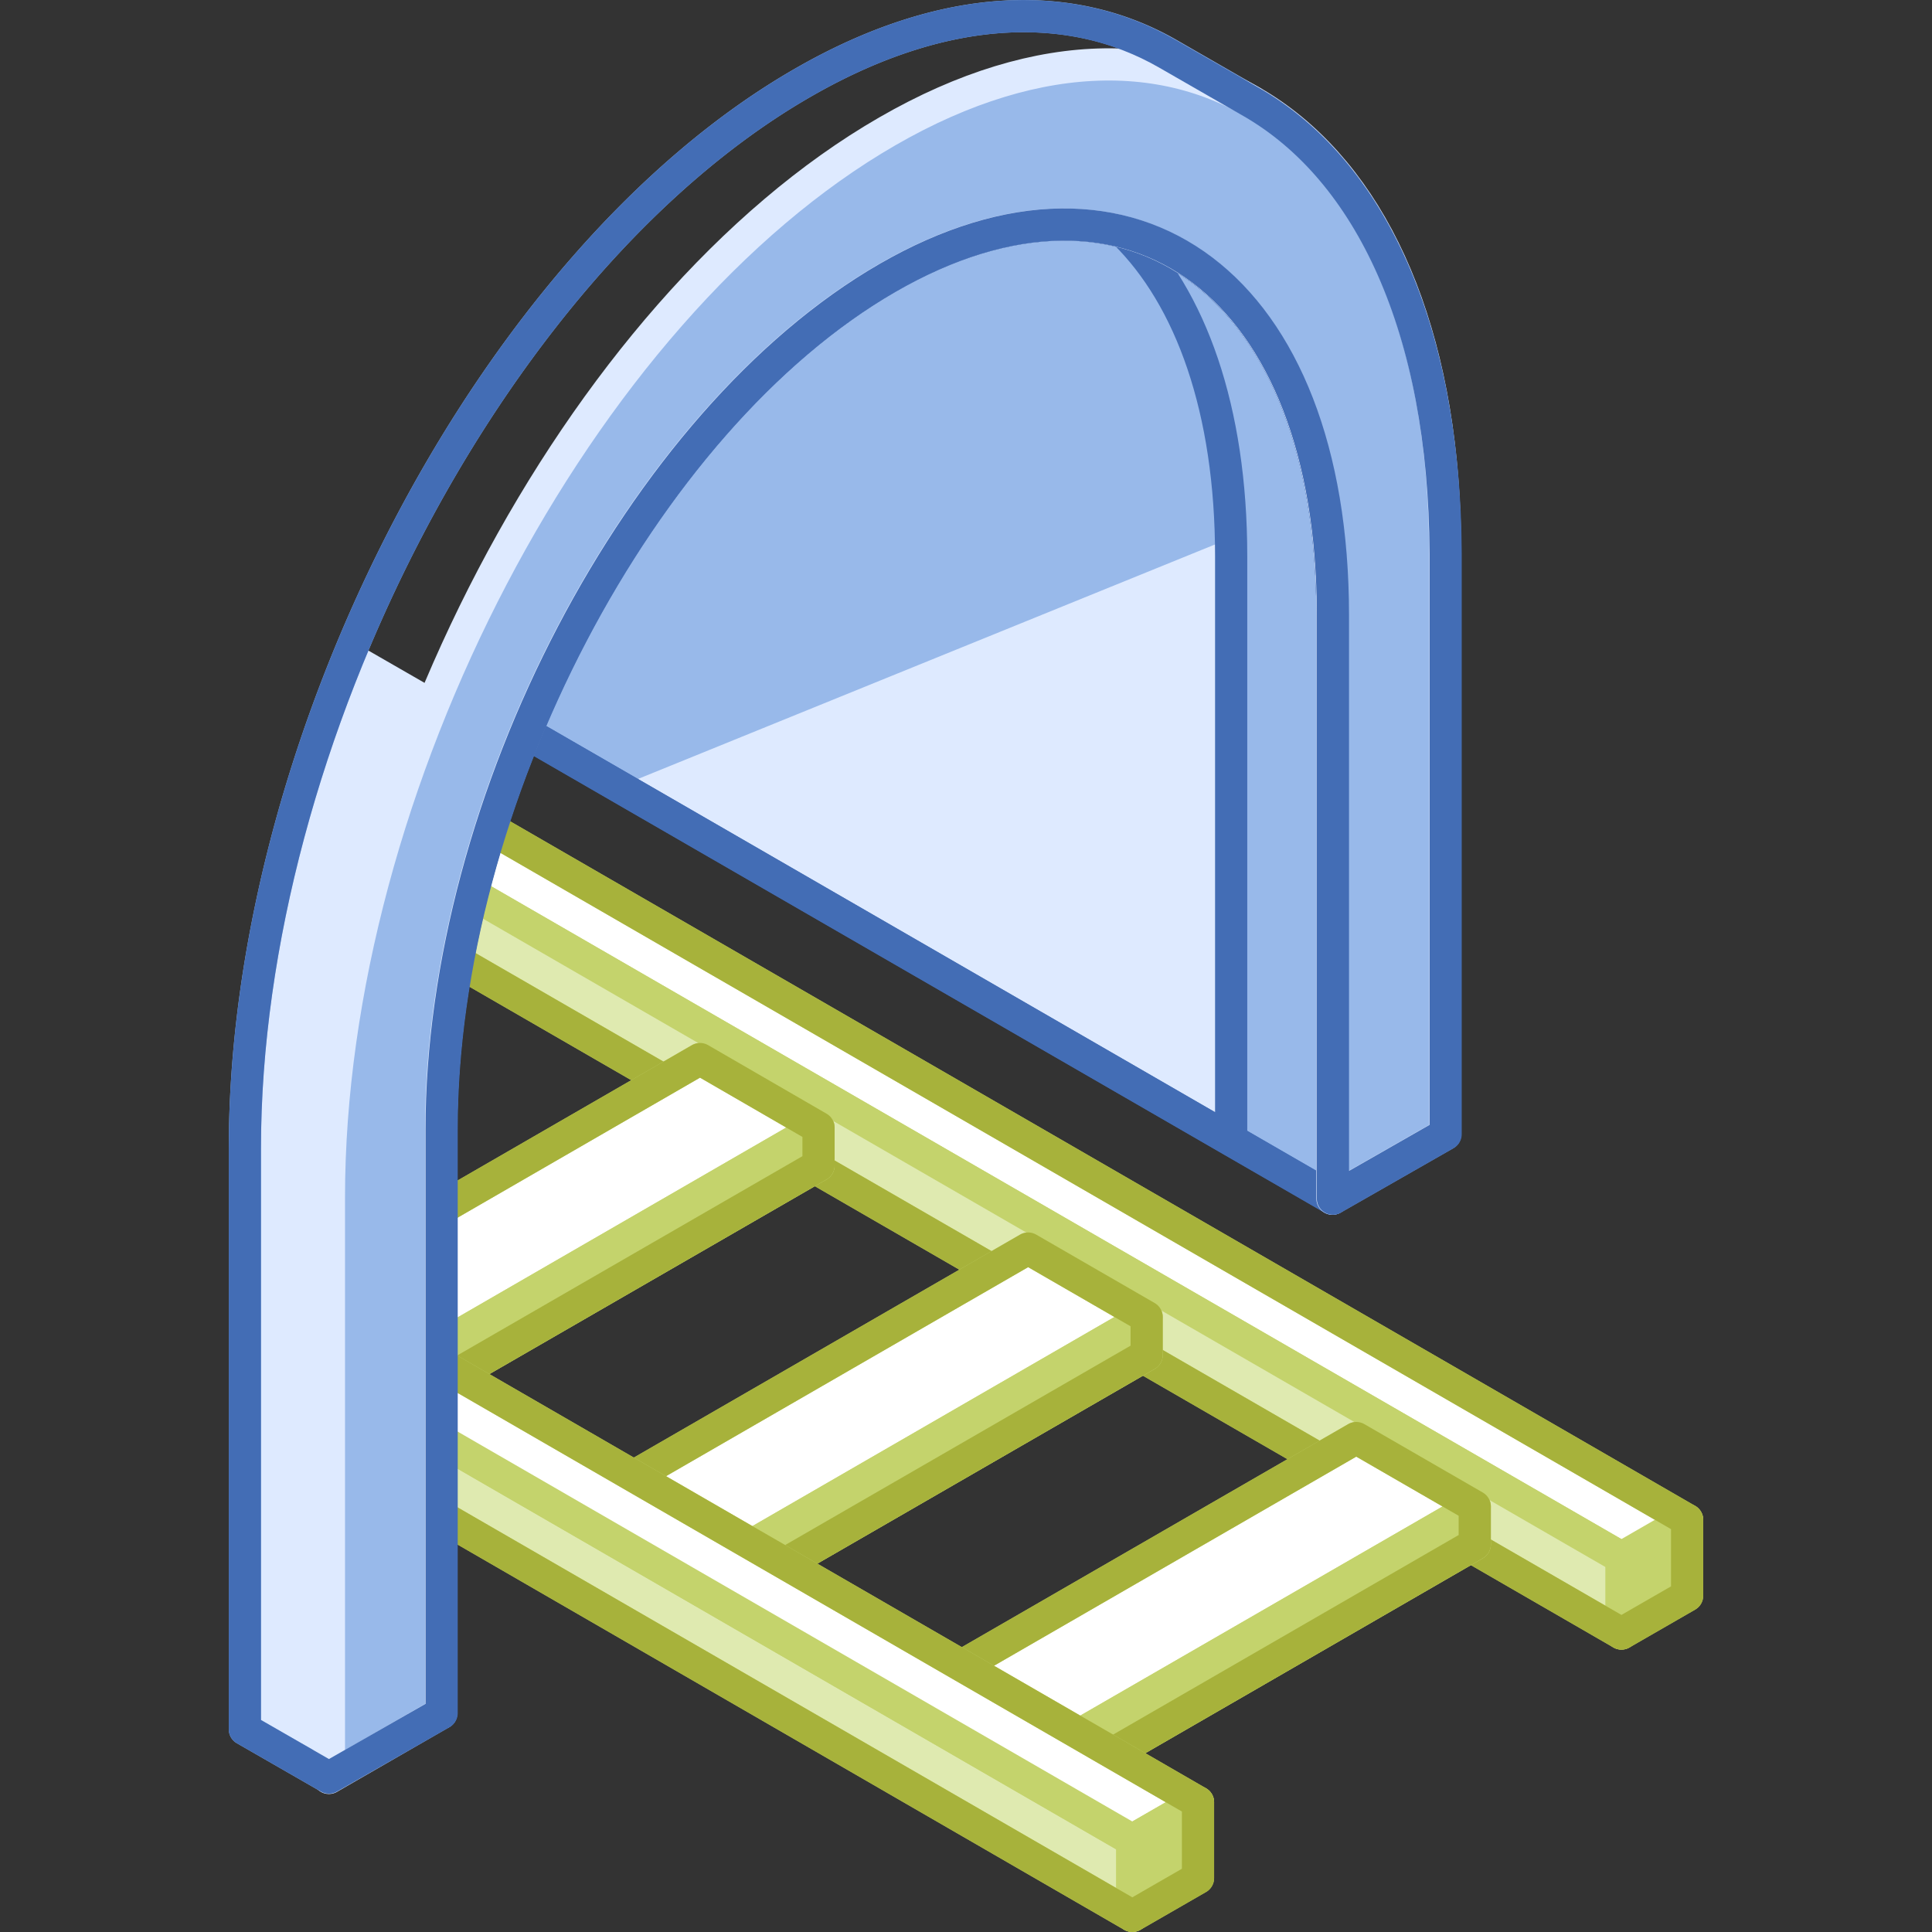 <svg xmlns="http://www.w3.org/2000/svg" viewBox="0 0 120 120"><rect x="0" y="0" width="120" height="120" fill="#333333" stroke="none"/><defs><style>.cls-1{fill:#deeaff;}.cls-10,.cls-2,.cls-4,.cls-8{fill:none;}.cls-2{stroke:#98b9ea;}.cls-2,.cls-4,.cls-5,.cls-6,.cls-7,.cls-8,.cls-9{stroke-linecap:round;stroke-linejoin:round;stroke-width:2px;}.cls-3,.cls-9{fill:#98b9ea;}.cls-4{stroke:#436db5;}.cls-5{fill:#c4d36c;}.cls-5,.cls-6,.cls-7{stroke:#c4d36c;}.cls-6{fill:#fff;}.cls-7{fill:#dfeab0;}.cls-8{stroke:#a7b23b;}.cls-9{stroke:#deeaff;}</style></defs><title>other-transportation</title><g id="Layer_2" data-name="Layer 2"><g id="Industries"><path class="cls-1" d="M22,39.9a82.48,82.48,0,0,0-6.82,31.45v36.07l5.22,3,7-4V70.16a65.5,65.5,0,0,1,5.08-24.23Z"/><path class="cls-2" d="M78.77,9.17a21.79,21.79,0,0,0-2-2.48l1-.36-5.22-3h0C66.42-.17,58.52.15,49.86,5.14h0c-19.14,11-34.65,40.68-34.65,66.2v36.07l5.22,3,2.73-9L27.4,47.34,52.2,15.16l11.46-4a13.59,13.59,0,0,1,1.4.34Z"/><path class="cls-3" d="M55.08,17.27h0c15.29-8.83,27.68.54,27.68,20.93V74.45L32.65,45.51C37.68,33.35,45.85,22.6,55.08,17.27Z"/><path class="cls-1" d="M32.65,45.51,82.76,74.45V38.2c0-.22,0-.42,0-.63l-31.16-18C43.81,25.38,37,34.91,32.65,45.51Z"/><path class="cls-3" d="M38.45,48.86,75.93,33.63,71.22,21.27,64,14.09a23.9,23.9,0,0,0-8.92,3.18h0c-9.23,5.33-17.4,16.08-22.43,28.24Z"/><path class="cls-3" d="M69.84,14.44c4.13,4.06,6.63,11,6.63,20.12V70.81L32.65,45.51h0L82.76,74.45V38.2C82.76,25.05,77.6,16.49,69.84,14.44Z"/><path class="cls-3" d="M69.84,14.44c3,2.91,5.07,7.29,6,12.89L82.17,31C80.61,21.93,76.07,16.09,69.84,14.44Z"/><path class="cls-4" d="M69.84,14.44c4.13,4.06,6.63,11,6.63,20.12V70.81L32.65,45.51h0L82.76,74.45V38.2C82.76,25.05,77.6,16.49,69.84,14.44Z"/><path class="cls-4" d="M55.08,17.27h0c15.29-8.83,27.68.54,27.68,20.93V74.45L32.65,45.51C37.68,33.35,45.85,22.6,55.08,17.27Z"/><polygon class="cls-5" points="100.71 96.75 104.79 94.4 104.79 99.11 100.71 101.46 100.71 96.75"/><path class="cls-6" d="M30.48,51.47,104.79,94.4l-4.08,2.35L29.33,55.52C29.67,54.16,30.05,52.81,30.48,51.47Z"/><path class="cls-7" d="M29.33,55.52l71.38,41.23v4.71L28.41,59.7C28.67,58.3,29,56.91,29.33,55.52Z"/><path class="cls-8" d="M30.48,51.47,104.79,94.4v4.71l-4.08,2.35L28.41,59.7A69.3,69.3,0,0,1,30.48,51.47Z"/><polygon class="cls-5" points="91.6 95.92 65.06 111.25 57.7 107 84.24 91.67 91.6 95.92"/><polygon class="cls-6" points="91.6 93.57 65.06 108.89 57.7 104.64 84.24 89.32 91.6 93.57"/><polygon class="cls-5" points="91.6 93.57 91.6 95.92 65.06 111.25 65.06 108.89 91.6 93.57"/><polygon class="cls-8" points="57.7 104.64 84.24 89.32 91.6 93.57 91.6 95.92 65.06 111.25 57.7 107 59.74 105.82 57.7 104.64"/><polygon class="cls-5" points="71.22 84.16 44.68 99.48 37.32 95.23 63.86 79.91 71.22 84.16"/><polygon class="cls-6" points="71.22 81.8 44.68 97.13 37.32 92.87 63.86 77.55 71.22 81.8"/><polygon class="cls-5" points="71.22 81.8 71.22 84.16 44.68 99.48 44.68 97.13 71.22 81.8"/><polygon class="cls-8" points="37.32 92.87 63.86 77.55 71.22 81.8 71.22 84.16 44.68 99.48 37.32 95.23 39.36 94.05 37.32 92.87"/><polygon class="cls-5" points="50.84 72.39 27.61 85.8 22.46 80.27 43.48 68.14 50.84 72.39"/><polygon class="cls-6" points="50.84 70.03 27.61 83.45 22.46 77.92 43.48 65.78 50.84 70.03"/><polygon class="cls-5" points="50.84 70.03 50.84 72.39 27.61 85.8 27.61 83.45 50.84 70.03"/><polygon class="cls-8" points="22.46 77.92 43.48 65.78 50.84 70.04 50.84 72.39 27.61 85.8 22.46 80.27 24.5 79.09 22.46 77.92"/><polygon class="cls-7" points="27.4 89.48 70.33 114.29 70.33 119 27.4 94.19 27.4 89.48"/><polygon class="cls-6" points="27.4 84.77 27.4 84.77 74.41 111.94 70.33 114.29 27.4 89.48 27.4 84.77"/><polygon class="cls-5" points="70.33 114.29 74.41 111.94 74.41 116.65 70.33 119 70.33 114.29"/><polygon class="cls-8" points="27.4 84.77 27.4 84.77 74.41 111.94 74.41 116.65 70.33 119 27.4 94.19 27.4 84.77"/><path class="cls-4" d="M27.4,106.41V70.16c0-20.38,12.39-44.06,27.68-52.89h0c15.29-8.83,27.68.54,27.68,20.93V74.45"/><path class="cls-4" d="M27.4,106.41V70.16c0-20.38,12.39-44.06,27.68-52.89h0c15.29-8.83,27.68.54,27.68,20.93V74.45"/><path class="cls-9" d="M27.4,106.41V70.16c0-20.38,12.39-44.06,27.68-52.89h0c15.29-8.83,27.68.54,27.68,20.93V74.45l7-4V34.35c0-25.51-15.51-37.24-34.65-26.19h0C35.94,19.21,20.43,48.85,20.43,74.36v36.07Z"/><path class="cls-4" d="M77.73,6.34h0l-5.22-3h0C66.42-.17,58.52.15,49.86,5.14h0c-19.14,11-34.65,40.68-34.65,66.2v36.07l5.22,3h0l7-4V70.16c0-20.38,12.39-44.06,27.68-52.89h0c15.29-8.83,27.68.54,27.68,20.93V74.45l7-4V34.35C89.73,20.39,85.08,10.57,77.73,6.34Z"/><rect class="cls-10" width="120" height="120"/><rect class="cls-10" width="120" height="120"/></g></g></svg>